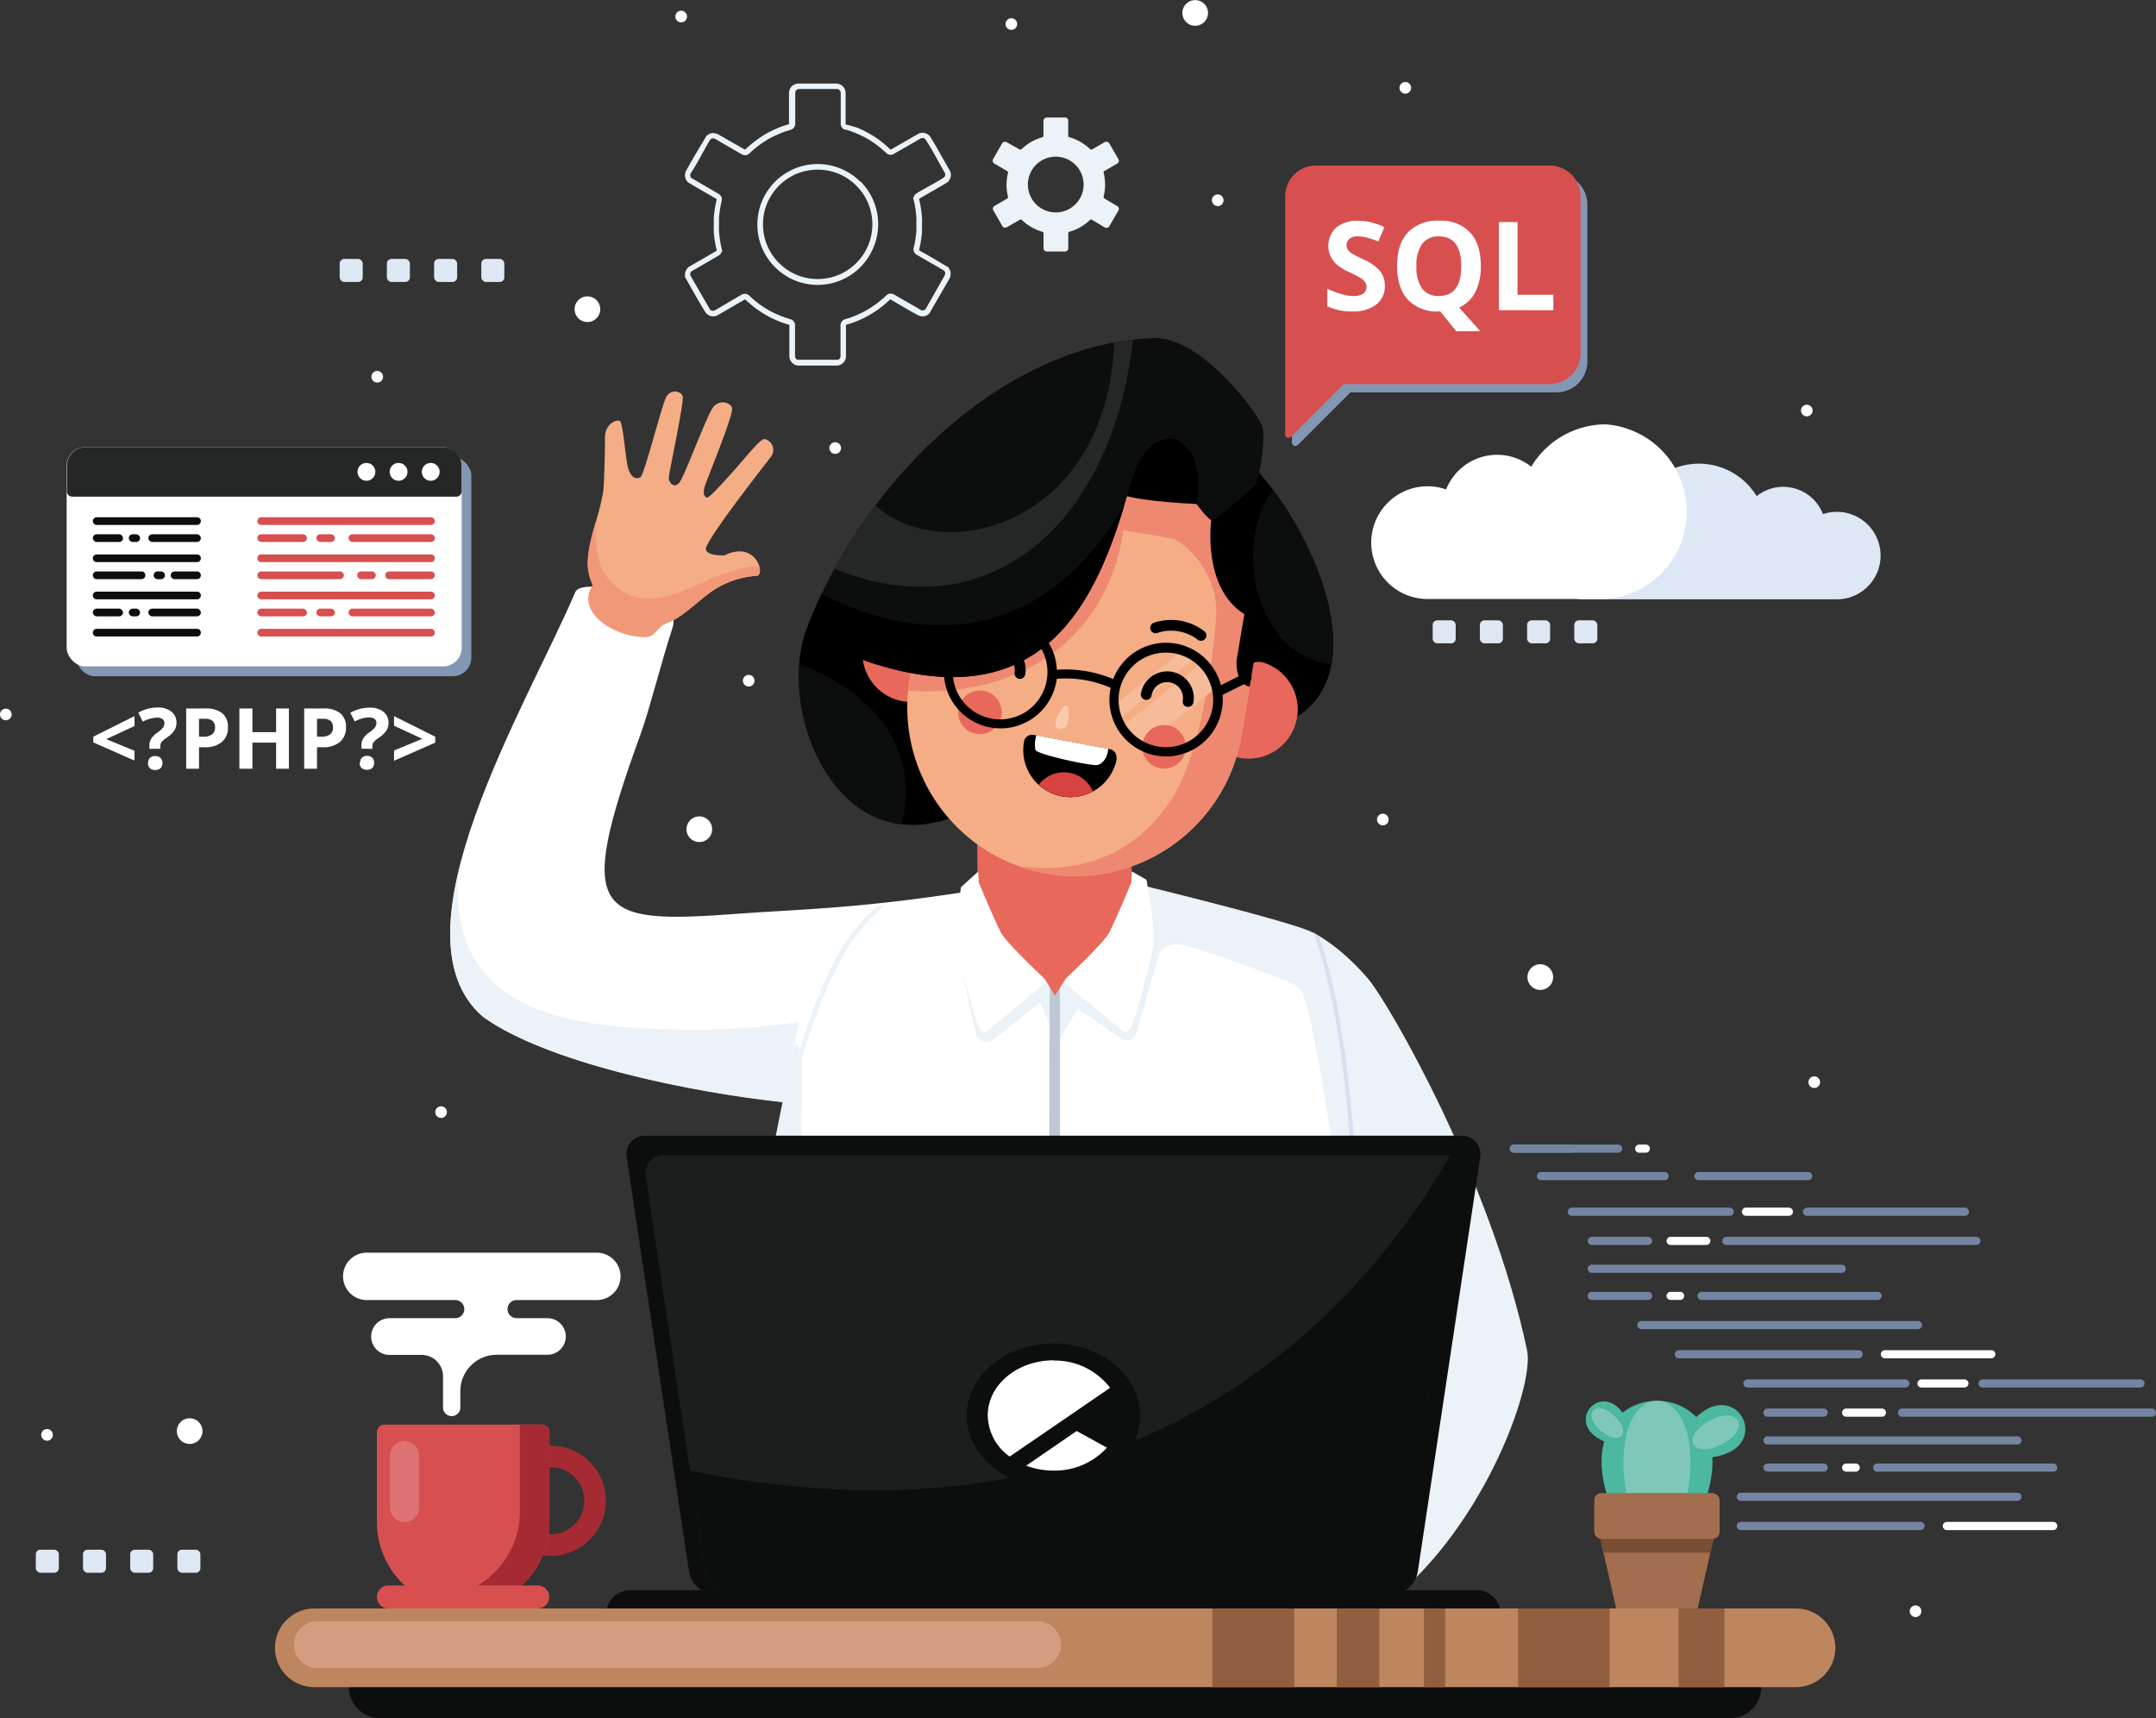 <svg xmlns="http://www.w3.org/2000/svg" viewBox="0 0 418.52 333.48"><rect x="0" y="0" width="418.52" height="333.48" fill="#333333" stroke="none"/><defs><style>.cls-1{fill:#ebf2f8;}.cls-1,.cls-10,.cls-13,.cls-14,.cls-16,.cls-18,.cls-19,.cls-2,.cls-20,.cls-21,.cls-22,.cls-23,.cls-24,.cls-25,.cls-26,.cls-27,.cls-28,.cls-29,.cls-3,.cls-30,.cls-31,.cls-32,.cls-34,.cls-5,.cls-6,.cls-7,.cls-8{fill-rule:evenodd;}.cls-2{fill:#4bb89f;}.cls-3{fill:#7fc8b8;}.cls-4,.cls-5{fill:#a36e4e;}.cls-6{fill:#794c34;}.cls-7,.cls-9{fill:#dee7f4;}.cls-12,.cls-8{fill:#fff;}.cls-10{fill:#7385a1;}.cls-11,.cls-20{fill:#8397b5;}.cls-13{fill:#252626;}.cls-14,.cls-15{fill:#0c0e0e;}.cls-16,.cls-17{fill:#d84f50;}.cls-18{fill:#a62a34;}.cls-19{fill:#de7272;}.cls-21{fill:#f4ad85;}.cls-22{fill:#f19879;}.cls-23{fill:#bec7d4;}.cls-24{fill:#e8685b;}.cls-25{fill:#f6bb98;}.cls-27{fill:#d7e0ec;}.cls-28{fill:#ef8871;}.cls-29{fill:#d64341;}.cls-30{fill:#f8caae;}.cls-31{fill:#1c1d1d;}.cls-32{fill:#be865e;}.cls-33{fill:#915e40;}.cls-34{fill:#d49d80;}</style></defs><g id="Layer_2" data-name="Layer 2"><g id="OBJECTS"><path class="cls-1" d="M208.77,32a5.41,5.41,0,1,0,1.58,3.82A5.4,5.4,0,0,0,208.77,32Zm-1.17-5.36a9.52,9.52,0,0,1,4,2.3A.32.32,0,0,0,212,29l2.51-1.45h0a.61.61,0,0,1,.46,0,.59.59,0,0,1,.37.29v0l1.77,3.06a.59.59,0,0,1,.06.47.64.64,0,0,1-.29.38h0l-2.49,1.44a.31.31,0,0,0-.15.36h0a10.19,10.19,0,0,1,.21,1.15,10.79,10.79,0,0,1,.07,1.16,11,11,0,0,1-.07,1.16,11.08,11.08,0,0,1-.21,1.15.33.33,0,0,0,.17.37L216.88,40h0a.61.61,0,0,1,.29.38.6.6,0,0,1-.06.47l-1.78,3.08h0a.59.59,0,0,1-.37.29.67.67,0,0,1-.48-.06h0L212,42.68a.32.32,0,0,0-.39,0,10.18,10.18,0,0,1-1.86,1.4,9.41,9.41,0,0,1-2.14.9.35.35,0,0,0-.24.32v2.9a.61.61,0,0,1-.62.62h-3.55a.63.63,0,0,1-.44-.18.6.6,0,0,1-.19-.44v-2.9a.33.33,0,0,0-.25-.32,9.72,9.72,0,0,1-2.12-.9,9.85,9.85,0,0,1-1.86-1.4.32.32,0,0,0-.41,0l-2.5,1.44a.63.63,0,0,1-.85-.23v0l-1.76-3.06h0a.56.56,0,0,1-.06-.47A.6.6,0,0,1,193,40l2.51-1.45a.33.33,0,0,0,.16-.36h0a11.08,11.08,0,0,1-.21-1.15,8.82,8.82,0,0,1-.07-1.16,8.71,8.71,0,0,1,.07-1.16,10.19,10.19,0,0,1,.21-1.15.32.32,0,0,0-.18-.37L193,31.73a.62.62,0,0,1-.28-.38.56.56,0,0,1,.06-.47v0l1.76-3.06h0a.63.63,0,0,1,.85-.23h0L197.92,29a.33.33,0,0,0,.4-.05,9.36,9.36,0,0,1,4-2.3.34.34,0,0,0,.24-.32v-2.9a.6.6,0,0,1,.19-.44.63.63,0,0,1,.44-.18h3.55a.61.61,0,0,1,.62.62v2.9A.33.33,0,0,0,207.6,26.67Z"/><path class="cls-1" d="M167,35.27a11.84,11.84,0,0,0-3.8-2.54,11.7,11.7,0,0,0-8.95,0,11.84,11.84,0,0,0-3.8,2.54,12,12,0,0,0-2.54,3.8,11.82,11.82,0,0,0,0,9,11.72,11.72,0,0,0,6.34,6.34,11.7,11.7,0,0,0,8.95,0A11.72,11.72,0,0,0,169.57,48a11.7,11.7,0,0,0,0-9,12,12,0,0,0-2.54-3.8Zm-4.21-1.54a10.74,10.74,0,0,1,5.75,5.75,10.73,10.73,0,0,1,0,8.13,10.74,10.74,0,0,1-5.75,5.75,10.7,10.7,0,0,1-8.12,0,10.72,10.72,0,0,1-5.76-5.75,10.73,10.73,0,0,1,0-8.13,10.74,10.74,0,0,1,5.75-5.75,10.73,10.73,0,0,1,8.13,0Zm1.29-8.61a19.18,19.18,0,0,1,2.16.77,19.94,19.94,0,0,1,2.07,1,20.65,20.65,0,0,1,1.95,1.3,18.52,18.52,0,0,1,1.78,1.52,1.23,1.23,0,0,0,.7.33,1.2,1.2,0,0,0,.76-.16c1.72-1,3.53-2,5.21-3a.79.79,0,0,1,.26-.08.88.88,0,0,1,.28,0,.84.84,0,0,1,.27.13.82.82,0,0,1,.19.22c1.25,1.89,2.5,4.34,3.67,6.35a1,1,0,0,1,.09.27.93.93,0,0,1,0,.29.84.84,0,0,1-.13.27.82.82,0,0,1-.22.19c-1.55,1-3.54,2-5.18,3a1.19,1.19,0,0,0-.51.58,1.21,1.21,0,0,0-.08.25l-.11,0,.12.48c.1.38.18.76.25,1.14s.13.75.17,1.15.09.78.11,1.17,0,.77,0,1.17,0,.81,0,1.18-.06.77-.11,1.16-.1.79-.17,1.16-.15.76-.25,1.14a1.23,1.23,0,0,0,.64,1.38l4.58,2.65h0l.54.31a.82.82,0,0,1,.22.19.91.91,0,0,1,.13.26,1,1,0,0,1,0,.3,1,1,0,0,1-.09.27L180,59.42h0l-.27.47a.82.82,0,0,1-.19.22.84.84,0,0,1-.27.13,1,1,0,0,1-.29,0,.72.72,0,0,1-.27-.09c-1.64-1-3.5-2-5.19-3a1.27,1.27,0,0,0-.76-.15,1.2,1.2,0,0,0-.7.33h0a19.83,19.83,0,0,1-1.78,1.52,20.54,20.54,0,0,1-1.95,1.29,19.43,19.43,0,0,1-2.09,1.05,17.72,17.72,0,0,1-2.19.77,1.24,1.24,0,0,0-.64.44,1.22,1.22,0,0,0-.25.74v6a.64.64,0,0,1-.06.28.82.82,0,0,1-.16.25,1,1,0,0,1-.24.16.88.88,0,0,1-.29,0h-7.33a.88.88,0,0,1-.29,0,1,1,0,0,1-.24-.16.82.82,0,0,1-.16-.25.64.64,0,0,1-.06-.28v-6a1.21,1.21,0,0,0-.26-.76,1.23,1.23,0,0,0-.68-.43,19.18,19.18,0,0,1-2.16-.77,18.2,18.2,0,0,1-2.07-1,20.54,20.54,0,0,1-1.95-1.29,19.83,19.83,0,0,1-1.78-1.52,1.26,1.26,0,0,0-.74-.34,1.32,1.32,0,0,0-.79.2l-5.11,3a.71.71,0,0,1-.28.09,1,1,0,0,1-.29,0,.71.71,0,0,1-.26-.13.85.85,0,0,1-.2-.22c-1.21-2.12-2.45-4.23-3.66-6.35a1,1,0,0,1-.1-.27.77.77,0,0,1,0-.3.88.88,0,0,1,.12-.26.67.67,0,0,1,.22-.19l5.18-3a1.19,1.19,0,0,0,.51-.58,1.18,1.18,0,0,0,.07-.2l.13,0-.13-.55c-.1-.38-.18-.76-.25-1.14s-.12-.75-.17-1.16-.09-.78-.11-1.16,0-.77,0-1.18,0-.8,0-1.17.06-.77.11-1.17.1-.79.17-1.15.15-.76.25-1.14a1.25,1.25,0,0,0-.08-.81,1.26,1.26,0,0,0-.55-.57l-5.13-3a.67.67,0,0,1-.22-.19.83.83,0,0,1-.12-.27.7.7,0,0,1,0-.29,1,1,0,0,1,.1-.27c1.25-1.86,2.5-4.35,3.66-6.35A.85.85,0,0,1,138,27a.71.71,0,0,1,.26-.13,1,1,0,0,1,.29,0,.66.66,0,0,1,.27.09l5.19,3a1.19,1.19,0,0,0,.77.16,1.33,1.33,0,0,0,.71-.35,19.59,19.59,0,0,1,1.77-1.51c.62-.46,1.27-.89,1.94-1.29a21.4,21.4,0,0,1,2.09-1,17.72,17.72,0,0,1,2.19-.77,1.24,1.24,0,0,0,.64-.44,1.22,1.22,0,0,0,.25-.74v-6a.67.67,0,0,1,.06-.28.91.91,0,0,1,.16-.24.78.78,0,0,1,.24-.16.68.68,0,0,1,.29-.06h7.33a.68.68,0,0,1,.29.06.75.75,0,0,1,.46.68v6a1.27,1.27,0,0,0,.26.76,1.23,1.23,0,0,0,.68.43Zm2.58-.23a21.33,21.33,0,0,1,2.19,1.1,19.3,19.3,0,0,1,2.06,1.36A20.71,20.71,0,0,1,172.82,29l.08,0,.09,0,5.23-3a1.73,1.73,0,0,1,1.34-.15,1.73,1.73,0,0,1,.64.31,1.71,1.71,0,0,1,.47.53c1.26,2.05,2.46,4.27,3.67,6.36a1.84,1.84,0,0,1,.23.67,1.85,1.85,0,0,1-.36,1.35,1.75,1.75,0,0,1-.54.47c-1.66,1-3.47,2-5.18,3a.2.2,0,0,0-.06.07.14.14,0,0,0,0,.09l.11.49h0c.05.23.1.47.14.71.08.42.14.83.19,1.23s.08.8.11,1.22,0,.84,0,1.24,0,.82,0,1.24-.06.83-.11,1.23-.11.81-.19,1.22-.16.82-.26,1.2a.31.31,0,0,0,0,.1.23.23,0,0,0,.07.07c1.9,1,3.83,2.21,5.71,3.3l-.06.08.06.07a2.1,2.1,0,0,1,.31.64,1.88,1.88,0,0,1,0,.71,1.83,1.83,0,0,1-.23.68l-3.94,6.83-.08,0-.12.1a1.9,1.9,0,0,1-.64.31,1.87,1.87,0,0,1-.71,0,1.84,1.84,0,0,1-.66-.22c-1.72-.91-3.5-2-5.2-3a.13.13,0,0,0-.09,0l-.08,0a22.17,22.17,0,0,1-1.88,1.61,19.3,19.3,0,0,1-2.06,1.36,20.52,20.52,0,0,1-2.2,1.1,18.92,18.92,0,0,1-2.33.82.18.18,0,0,0-.07,0,.16.16,0,0,0,0,.09v6a1.82,1.82,0,0,1-.14.7,1.71,1.71,0,0,1-.4.59,1.81,1.81,0,0,1-.59.4,1.78,1.78,0,0,1-.7.14h-7.33a1.8,1.8,0,0,1-1.29-.54,1.71,1.71,0,0,1-.4-.59,1.82,1.82,0,0,1-.14-.7v-6a.14.14,0,0,0,0-.09l-.08,0h0a19.11,19.11,0,0,1-2.31-.82,19.41,19.41,0,0,1-2.19-1.09,20.37,20.37,0,0,1-2.06-1.36,20.71,20.71,0,0,1-1.88-1.61.15.15,0,0,0-.09,0l-.09,0-5.18,3a1.67,1.67,0,0,1-.67.23,1.88,1.88,0,0,1-1.35-.36,1.78,1.78,0,0,1-.46-.52c-1.36-2.19-2.65-4.58-3.95-6.83l.07,0,0-.17a1.88,1.88,0,0,1,.05-.71,1.92,1.92,0,0,1,.32-.64,1.82,1.82,0,0,1,.53-.46l5.18-3a.12.12,0,0,0,.06-.06.34.34,0,0,0,0-.1l-.14-.55h0c-.05-.21-.09-.43-.13-.65-.08-.41-.14-.82-.19-1.22s-.09-.8-.11-1.23,0-.83,0-1.24,0-.81,0-1.23.06-.84.11-1.24.11-.8.19-1.22.16-.81.26-1.2a.28.28,0,0,0,0-.09.16.16,0,0,0-.07-.07l-5.17-3a1.64,1.64,0,0,1-.54-.47,2,2,0,0,1-.31-.63,1.88,1.88,0,0,1-.05-.71,1.82,1.82,0,0,1,.22-.67c1.24-2.28,2.65-4.58,4-6.84l.08,0,.12-.1a1.73,1.73,0,0,1,.64-.31,1.7,1.7,0,0,1,.71,0,1.82,1.82,0,0,1,.67.22l.39.22h0L144.52,29a.15.15,0,0,0,.09,0l.08,0,0,0a19.12,19.12,0,0,1,1.87-1.59,19.67,19.67,0,0,1,2-1.36,20.52,20.52,0,0,1,2.2-1.1,20.78,20.78,0,0,1,2.33-.83s.05,0,.07,0a.11.11,0,0,0,0-.08v-6a1.77,1.77,0,0,1,.14-.69,1.62,1.62,0,0,1,.4-.59,1.8,1.8,0,0,1,1.29-.54h7.33a1.78,1.78,0,0,1,.7.14,1.86,1.86,0,0,1,1.13,1.68v6a.16.16,0,0,0,0,.09l.08.05h0A23.29,23.29,0,0,1,166.69,24.89Z"/><path class="cls-2" d="M312.57,292.05l2.77,3.47H328l2.77-3.47C340.68,265.18,302.61,265.18,312.57,292.05Z"/><path class="cls-3" d="M316.16,292.05l1.67,3.47h7.62l1.68-3.47C333.15,265.18,310.14,265.18,316.16,292.05Z"/><rect class="cls-4" x="309.47" y="289.82" width="24.34" height="8.9" rx="1.36"/><polygon class="cls-5" points="328.86 294.85 314.43 294.85 310.67 298.72 313.74 312.22 321.64 312.22 329.55 312.22 332.62 298.72 328.86 294.85"/><polygon class="cls-6" points="310.67 298.72 311.3 301.38 331.99 301.38 332.62 298.72 310.67 298.72"/><path class="cls-2" d="M328.56,275.81l-.78,1.79,2.57,4.9,1.92.37C344.76,281.26,337,266.45,328.56,275.81Z"/><path class="cls-3" d="M333.83,280.55c6.44-3,3.75-8.15-2.32-4.6C326.38,279,328.48,283,333.83,280.55Z"/><path class="cls-2" d="M315.72,275.41l.25,1.45L313.19,280l-1.47-.08C302.87,276.47,311.25,267,315.72,275.41Z"/><path class="cls-3" d="M311,277.93c-4.17-3.34-1.26-6.65,2.54-2.95C316.75,278.11,314.47,280.7,311,277.93Z"/><path class="cls-7" d="M329.78,90a13.17,13.17,0,0,0-12.32,8.55,6.52,6.52,0,0,0-1.48-.16,6.79,6.79,0,0,0-6.32,4.3,6.8,6.8,0,0,0-2.22-.36,7,7,0,0,0,0,14h49.11a8.49,8.49,0,1,0-2.68-16.54A8.26,8.26,0,0,0,341,96.31,13.13,13.13,0,0,0,329.78,90Z"/><path class="cls-8" d="M311.74,82.37a17,17,0,0,1,0,33.9H277.26A10.94,10.94,0,1,1,280.72,95a10.65,10.65,0,0,1,16.52-4.41A16.92,16.92,0,0,1,311.74,82.37Z"/><rect class="cls-9" x="278.11" y="120.41" width="4.47" height="4.47" rx="0.89"/><rect class="cls-9" x="287.27" y="120.41" width="4.47" height="4.47" rx="0.89"/><rect class="cls-9" x="296.44" y="120.41" width="4.47" height="4.47" rx="0.89"/><rect class="cls-9" x="305.6" y="120.41" width="4.47" height="4.47" rx="0.89"/><path class="cls-8" d="M319.49,222.17H318.2a.79.79,0,0,0-.79.79h0a.8.8,0,0,0,.79.79h1.29a.79.79,0,0,0,.79-.79h0A.79.79,0,0,0,319.49,222.17Z"/><path class="cls-8" d="M338.93,234.41h8.32a.79.79,0,0,1,.79.79h0a.79.79,0,0,1-.79.8h-8.32a.79.79,0,0,1-.79-.8h0A.79.79,0,0,1,338.93,234.41Z"/><path class="cls-8" d="M331.23,240.08H324.3a.79.79,0,0,0-.79.79h0a.79.79,0,0,0,.79.79h6.93a.79.79,0,0,0,.79-.79h0A.79.79,0,0,0,331.23,240.08Z"/><path class="cls-8" d="M326.14,250.75H324.3a.79.79,0,0,0-.79.79h0a.79.79,0,0,0,.79.79h1.84a.79.79,0,0,0,.79-.79h0A.79.79,0,0,0,326.14,250.75Z"/><path class="cls-8" d="M386.54,262.08H365.9a.79.79,0,0,0-.79.79h0a.8.8,0,0,0,.79.79h20.64a.8.8,0,0,0,.8-.79h0A.79.79,0,0,0,386.54,262.08Z"/><path class="cls-8" d="M373,267.75h8.33a.79.79,0,0,1,.79.79h0a.8.8,0,0,1-.79.79H373a.8.8,0,0,1-.79-.79h0A.79.79,0,0,1,373,267.75Z"/><path class="cls-8" d="M365.32,273.41h-6.94a.8.8,0,0,0-.79.79h0a.8.8,0,0,0,.79.8h6.94a.8.8,0,0,0,.79-.8h0A.8.8,0,0,0,365.32,273.41Z"/><path class="cls-8" d="M360.23,284.08h-1.85a.8.8,0,0,0-.79.79h0a.79.79,0,0,0,.79.79h1.85a.79.79,0,0,0,.79-.79h0A.8.8,0,0,0,360.23,284.08Z"/><path class="cls-8" d="M398.56,295.41H377.92a.8.8,0,0,0-.79.8h0a.8.8,0,0,0,.79.79h20.64a.8.8,0,0,0,.8-.79h0A.8.8,0,0,0,398.56,295.41Z"/><path class="cls-10" d="M304.92,222.17H294.17a.79.79,0,0,0-.79.79h0a.79.79,0,0,0,.79.79h10.75a.79.79,0,0,0,.79-.79h0A.79.79,0,0,0,304.92,222.17Z"/><path class="cls-10" d="M351,227.5h-21.3a.8.8,0,0,0-.79.79h0a.79.79,0,0,0,.79.79H351a.79.79,0,0,0,.79-.79h0A.8.8,0,0,0,351,227.5Z"/><path class="cls-10" d="M299.14,227.5h24a.8.8,0,0,1,.79.79h0a.79.79,0,0,1-.79.79h-24a.79.79,0,0,1-.79-.79h0A.8.8,0,0,1,299.14,227.5Z"/><path class="cls-10" d="M314.12,222.17H293.83a.79.79,0,0,0-.79.79h0a.8.8,0,0,0,.79.79h20.29a.8.8,0,0,0,.79-.79h0A.79.79,0,0,0,314.12,222.17Z"/><path class="cls-10" d="M381.42,234.41H350.78a.8.8,0,0,0-.79.79h0a.8.8,0,0,0,.79.8h30.64a.79.79,0,0,0,.79-.8h0A.79.79,0,0,0,381.42,234.41Z"/><path class="cls-10" d="M335.77,234.41H305.13a.8.8,0,0,0-.8.79h0a.8.8,0,0,0,.8.8h30.64a.8.8,0,0,0,.79-.8h0A.8.8,0,0,0,335.77,234.41Z"/><path class="cls-10" d="M319.93,240.08H309a.8.8,0,0,0-.8.79h0a.79.79,0,0,0,.8.79h10.91a.79.79,0,0,0,.8-.79h0A.8.8,0,0,0,319.93,240.08Z"/><path class="cls-10" d="M383.65,240.08H335.13a.8.8,0,0,0-.79.79h0a.79.79,0,0,0,.79.79h48.52a.79.79,0,0,0,.79-.79h0A.8.8,0,0,0,383.65,240.08Z"/><path class="cls-10" d="M357.53,245.48H309a.8.8,0,0,0-.8.79h0a.79.79,0,0,0,.8.79h48.51a.79.79,0,0,0,.79-.79h0A.79.79,0,0,0,357.53,245.48Z"/><path class="cls-10" d="M319.93,250.75H309a.8.8,0,0,0-.8.79h0a.8.8,0,0,0,.8.79h10.91a.8.8,0,0,0,.8-.79h0A.8.8,0,0,0,319.93,250.75Z"/><path class="cls-10" d="M364.48,250.75H330.31a.8.8,0,0,0-.79.79h0a.8.8,0,0,0,.79.79h34.17a.8.8,0,0,0,.79-.79h0A.8.8,0,0,0,364.48,250.75Z"/><path class="cls-10" d="M372.32,256.41h-53.7a.79.79,0,0,0-.79.8h0a.79.79,0,0,0,.79.79h53.7a.8.8,0,0,0,.79-.79h0A.8.8,0,0,0,372.32,256.41Z"/><path class="cls-10" d="M360.8,262.08H325.9a.79.79,0,0,0-.79.79h0a.79.79,0,0,0,.79.79h34.9a.79.79,0,0,0,.79-.79h0A.79.79,0,0,0,360.8,262.08Z"/><path class="cls-10" d="M415.51,267.75H384.87a.79.79,0,0,0-.8.79h0a.8.8,0,0,0,.8.79h30.64a.79.79,0,0,0,.79-.79h0A.79.79,0,0,0,415.51,267.75Z"/><path class="cls-10" d="M369.86,267.75H339.21a.79.79,0,0,0-.79.79h0a.8.8,0,0,0,.79.79h30.65a.8.8,0,0,0,.79-.79h0A.79.79,0,0,0,369.86,267.75Z"/><path class="cls-10" d="M354,273.41H343.1a.8.8,0,0,0-.79.79h0a.8.8,0,0,0,.79.8H354a.79.79,0,0,0,.79-.8h0A.79.79,0,0,0,354,273.41Z"/><path class="cls-10" d="M417.73,273.41H369.22a.79.79,0,0,0-.79.79h0a.79.79,0,0,0,.79.8h48.51a.79.79,0,0,0,.79-.8h0A.79.79,0,0,0,417.73,273.41Z"/><path class="cls-10" d="M391.62,278.81H343.1a.8.8,0,0,0-.79.79h0a.79.79,0,0,0,.79.79h48.52a.79.79,0,0,0,.79-.79h0A.8.8,0,0,0,391.62,278.81Z"/><path class="cls-10" d="M354,284.08H343.1a.8.8,0,0,0-.79.79h0a.79.79,0,0,0,.79.79H354a.79.79,0,0,0,.79-.79h0A.79.79,0,0,0,354,284.08Z"/><path class="cls-10" d="M398.56,284.08H364.4a.8.8,0,0,0-.79.79h0a.79.79,0,0,0,.79.79h34.16a.79.79,0,0,0,.8-.79h0A.8.8,0,0,0,398.56,284.08Z"/><path class="cls-10" d="M391.62,289.75h-53.7a.79.79,0,0,0-.79.79h0a.79.79,0,0,0,.79.79h53.7a.8.8,0,0,0,.79-.79h0A.79.79,0,0,0,391.62,289.75Z"/><path class="cls-10" d="M372.82,295.41h-34.9a.79.79,0,0,0-.79.8h0a.79.79,0,0,0,.79.79h34.9a.79.79,0,0,0,.79-.79h0A.79.79,0,0,0,372.82,295.41Z"/><path class="cls-8" d="M26.11,147.63l-8-3.52V143l8-4v1.93l-5.49,2.54,5.49,2.26v1.92ZM29,145.36v-.59a2.61,2.61,0,0,1,.33-1.34,4.3,4.3,0,0,1,1.21-1.22,4.85,4.85,0,0,0,1.11-1,1.43,1.43,0,0,0,.27-.85.91.91,0,0,0-.39-.79,1.84,1.84,0,0,0-1.07-.27,6.22,6.22,0,0,0-2.75.78l-.87-1.75a7.63,7.63,0,0,1,3.79-1,4,4,0,0,1,2.63.8,2.59,2.59,0,0,1,1,2.12,2.87,2.87,0,0,1-.4,1.52,5.67,5.67,0,0,1-1.53,1.44,4.78,4.78,0,0,0-1,.87,1.33,1.33,0,0,0-.21.78v.48Zm-.25,2.75a1.35,1.35,0,0,1,.36-1,1.46,1.46,0,0,1,1.05-.35,1.39,1.39,0,0,1,1,.36,1.31,1.31,0,0,1,.37,1,1.38,1.38,0,0,1-.37,1,1.69,1.69,0,0,1-2.07,0,1.34,1.34,0,0,1-.37-1ZM38.63,143h.82a2.71,2.71,0,0,0,1.71-.45,1.56,1.56,0,0,0,.58-1.32,1.63,1.63,0,0,0-.48-1.3,2.3,2.3,0,0,0-1.5-.41H38.63V143Zm5.62-1.86a3.6,3.6,0,0,1-1.19,2.9,5,5,0,0,1-3.36,1H38.63v4.18H36.14V137.52h3.75a5,5,0,0,1,3.25.92,3.34,3.34,0,0,1,1.11,2.74Zm11.83,8.08H53.6v-5.07H49v5.07H46.47V137.52H49v4.6H53.6v-4.6h2.48v11.74ZM61.54,143h.82a2.71,2.71,0,0,0,1.71-.45,1.55,1.55,0,0,0,.57-1.32,1.63,1.63,0,0,0-.47-1.3,2.3,2.3,0,0,0-1.5-.41H61.54V143Zm5.62-1.86a3.6,3.6,0,0,1-1.19,2.9,5,5,0,0,1-3.36,1H61.54v4.18H59.05V137.52H62.8a5,5,0,0,1,3.25.92,3.34,3.34,0,0,1,1.11,2.74Zm3,4.18v-.59a2.71,2.71,0,0,1,.32-1.34,4.3,4.3,0,0,1,1.21-1.22,4.85,4.85,0,0,0,1.11-1,1.43,1.43,0,0,0,.27-.85.91.91,0,0,0-.39-.79,1.82,1.82,0,0,0-1.07-.27,6.25,6.25,0,0,0-2.75.78L68,138.36a7.64,7.64,0,0,1,3.8-1,4,4,0,0,1,2.62.8,2.59,2.59,0,0,1,1,2.12,2.78,2.78,0,0,1-.4,1.52,5.67,5.67,0,0,1-1.53,1.44,4.78,4.78,0,0,0-1,.87,1.33,1.33,0,0,0-.21.78v.48Zm-.26,2.75a1.35,1.35,0,0,1,.36-1,1.46,1.46,0,0,1,1-.35,1.39,1.39,0,0,1,1,.36,1.31,1.31,0,0,1,.37,1,1.38,1.38,0,0,1-.37,1,1.69,1.69,0,0,1-2.07,0,1.34,1.34,0,0,1-.37-1Zm6.59-2.4,5.49-2.26-5.49-2.54V139l8,4v1.15l-8,3.52Z"/><rect class="cls-11" x="14.81" y="88.71" width="76.68" height="42.55" rx="3.6"/><rect class="cls-12" x="12.94" y="86.8" width="76.68" height="42.55" rx="3.6"/><path class="cls-13" d="M16.54,86.8H86a3.61,3.61,0,0,1,3.6,3.6v5a1,1,0,0,1-1,1H14a1,1,0,0,1-1-1v-5A3.61,3.61,0,0,1,16.54,86.8Z"/><path class="cls-14" d="M18.77,100.4H38.25a.75.75,0,0,1,.74.75h0a.75.75,0,0,1-.74.75H18.77a.76.76,0,0,1-.75-.75h0A.76.76,0,0,1,18.77,100.4Z"/><rect class="cls-15" x="28.8" y="103.7" width="10.19" height="1.5" rx="0.75"/><rect class="cls-15" x="25" y="103.7" width="2.19" height="1.5" rx="0.75"/><rect class="cls-15" x="18.02" y="103.7" width="5.86" height="1.5" rx="0.75"/><path class="cls-14" d="M18.77,107.62H38.25a.74.74,0,0,1,.74.75h0a.74.74,0,0,1-.74.74H18.77a.75.75,0,0,1-.75-.74h0A.75.75,0,0,1,18.77,107.62Z"/><path class="cls-14" d="M18.77,110.92h8.7a.76.76,0,0,1,.75.75h0a.76.76,0,0,1-.75.75h-8.7a.76.76,0,0,1-.75-.75h0A.76.76,0,0,1,18.77,110.92Z"/><path class="cls-14" d="M31.27,110.92h-.69a.75.75,0,0,0-.75.75h0a.75.75,0,0,0,.75.75h.69a.75.75,0,0,0,.74-.75h0A.75.75,0,0,0,31.27,110.92Z"/><path class="cls-14" d="M38.25,110.92H33.89a.76.76,0,0,0-.75.75h0a.76.76,0,0,0,.75.75h4.36a.75.75,0,0,0,.74-.75h0A.75.75,0,0,0,38.25,110.92Z"/><path class="cls-14" d="M18.77,114.84H38.25a.74.74,0,0,1,.74.75h0a.74.74,0,0,1-.74.74H18.77a.75.75,0,0,1-.75-.74h0A.75.75,0,0,1,18.77,114.84Z"/><rect class="cls-15" x="28.8" y="118.14" width="10.19" height="1.5" rx="0.75"/><rect class="cls-15" x="25" y="118.14" width="2.19" height="1.5" rx="0.75"/><rect class="cls-15" x="18.02" y="118.14" width="5.86" height="1.5" rx="0.75"/><path class="cls-14" d="M18.77,122.06H38.25a.74.74,0,0,1,.74.74h0a.74.74,0,0,1-.74.75H18.77a.75.75,0,0,1-.75-.75h0A.75.75,0,0,1,18.77,122.06Z"/><path class="cls-16" d="M50.71,100.4H83.66a.75.75,0,0,1,.74.75h0a.75.75,0,0,1-.74.75H50.71a.76.76,0,0,1-.75-.75h0A.76.76,0,0,1,50.71,100.4Z"/><rect class="cls-17" x="67.66" y="103.7" width="16.75" height="1.5" rx="0.75"/><rect class="cls-17" x="61.42" y="103.7" width="3.59" height="1.5" rx="0.75"/><rect class="cls-17" x="49.96" y="103.7" width="9.62" height="1.5" rx="0.75"/><path class="cls-16" d="M50.71,107.62H83.66a.74.74,0,0,1,.74.75h0a.74.74,0,0,1-.74.74H50.71a.75.75,0,0,1-.75-.74h0A.75.75,0,0,1,50.71,107.62Z"/><path class="cls-16" d="M50.71,110.92H66a.76.76,0,0,1,.75.75h0a.76.76,0,0,1-.75.75H50.71a.76.76,0,0,1-.75-.75h0A.76.76,0,0,1,50.71,110.92Z"/><path class="cls-16" d="M72.19,110.92H70.1a.75.75,0,0,0-.75.75h0a.75.75,0,0,0,.75.75h2.09a.76.76,0,0,0,.75-.75h0A.76.76,0,0,0,72.19,110.92Z"/><path class="cls-16" d="M83.66,110.92H75.54a.76.76,0,0,0-.75.75h0a.76.76,0,0,0,.75.75h8.12a.75.75,0,0,0,.74-.75h0A.75.75,0,0,0,83.66,110.92Z"/><path class="cls-16" d="M50.71,114.84H83.66a.74.74,0,0,1,.74.75h0a.74.74,0,0,1-.74.74H50.71a.75.75,0,0,1-.75-.74h0A.75.75,0,0,1,50.71,114.84Z"/><rect class="cls-17" x="67.66" y="118.14" width="16.75" height="1.5" rx="0.75"/><rect class="cls-17" x="61.42" y="118.14" width="3.59" height="1.5" rx="0.75"/><rect class="cls-17" x="49.96" y="118.14" width="9.62" height="1.5" rx="0.75"/><path class="cls-16" d="M50.71,122.06H83.66a.74.74,0,0,1,.74.74h0a.74.74,0,0,1-.74.75H50.71a.75.75,0,0,1-.75-.75h0A.75.75,0,0,1,50.71,122.06Z"/><path class="cls-8" d="M71.13,93.32a1.73,1.73,0,1,0-1.73-1.73A1.74,1.74,0,0,0,71.13,93.32Z"/><path class="cls-8" d="M77.37,93.32a1.73,1.73,0,1,0-1.73-1.73A1.74,1.74,0,0,0,77.37,93.32Z"/><path class="cls-8" d="M83.61,93.32a1.73,1.73,0,1,0-1.73-1.73A1.74,1.74,0,0,0,83.61,93.32Z"/><rect class="cls-9" x="65.94" y="50.26" width="4.47" height="4.47" rx="0.89"/><rect class="cls-9" x="75.1" y="50.26" width="4.47" height="4.47" rx="0.89"/><rect class="cls-9" x="84.27" y="50.26" width="4.47" height="4.47" rx="0.89"/><rect class="cls-9" x="93.43" y="50.26" width="4.47" height="4.47" rx="0.89"/><rect class="cls-9" x="6.95" y="300.81" width="4.47" height="4.47" rx="0.89"/><rect class="cls-9" x="16.11" y="300.81" width="4.47" height="4.47" rx="0.89"/><rect class="cls-9" x="25.27" y="300.81" width="4.47" height="4.47" rx="0.89"/><rect class="cls-9" x="34.43" y="300.81" width="4.47" height="4.47" rx="0.89"/><path class="cls-18" d="M106.91,280.62a10.69,10.69,0,1,1-7.55,3.13,10.65,10.65,0,0,1,7.55-3.13Zm4.61,6.08a6.51,6.51,0,1,0,1.91,4.6A6.48,6.48,0,0,0,111.52,286.7Z"/><path class="cls-16" d="M89.91,312.22h0a16.8,16.8,0,0,0,16.75-16.75V278a1.48,1.48,0,0,0-1.48-1.48H74.64A1.48,1.48,0,0,0,73.16,278v17.46A16.8,16.8,0,0,0,89.91,312.22Z"/><path class="cls-18" d="M100.92,293.37a16.8,16.8,0,0,1-.8,5.14A16.5,16.5,0,0,1,99,301.14a17,17,0,0,1-8.42,7.71,16.7,16.7,0,0,1-6.41,1.28,16.52,16.52,0,0,1-2.74-.23,16.66,16.66,0,0,0,18.53-1,16.9,16.9,0,0,0,4.51-5.12,17.77,17.77,0,0,0,1.18-2.54,16.75,16.75,0,0,0,1-5.72V278a1.48,1.48,0,0,0-1.48-1.48h-4.26v16.84Z"/><path class="cls-16" d="M75.39,312.22h29a2.24,2.24,0,0,0,2.23-2.23h0a2.25,2.25,0,0,0-2.23-2.24h-29A2.24,2.24,0,0,0,73.16,310h0A2.23,2.23,0,0,0,75.39,312.22Z"/><path class="cls-19" d="M78.52,279.71h0a2.84,2.84,0,0,1,2.83,2.82v10.11a2.84,2.84,0,0,1-2.83,2.82h0a2.83,2.83,0,0,1-2.82-2.82V282.53A2.83,2.83,0,0,1,78.52,279.71Z"/><path class="cls-8" d="M75.6,255.87H88.37a1.76,1.76,0,0,0,1.76-1.76h0a1.76,1.76,0,0,0-1.76-1.76H71.19a4.61,4.61,0,0,1-4.6-4.6h0a4.61,4.61,0,0,1,4.6-4.6h44.68a4.61,4.61,0,0,1,4.59,4.6h0a4.61,4.61,0,0,1-4.59,4.6H100.28a1.77,1.77,0,0,0-1.76,1.76h0a1.77,1.77,0,0,0,1.76,1.76h6a3.56,3.56,0,0,1,3.55,3.55h0a3.56,3.56,0,0,1-3.55,3.55H96.36a7.07,7.07,0,0,0-7,7v3.24a1.68,1.68,0,0,1-1.67,1.67h0A1.68,1.68,0,0,1,86,273.26v-6.15A4.15,4.15,0,0,0,81.84,263H75.6a3.56,3.56,0,0,1-3.55-3.55h0A3.56,3.56,0,0,1,75.6,255.87Z"/><path class="cls-20" d="M302.16,33.72H256.79a6,6,0,0,0-6,6V85.89a.67.67,0,0,0,1.14.48l10.21-10.21h40a6,6,0,0,0,6-6V39.72A6,6,0,0,0,302.16,33.72Z"/><path class="cls-16" d="M300.84,32.13H255.47a6,6,0,0,0-6,6V84.3a.67.67,0,0,0,.41.62.64.64,0,0,0,.73-.15l10.21-10.21h40a6,6,0,0,0,6-6V38.12A6,6,0,0,0,300.84,32.13Z"/><path class="cls-8" d="M268.82,55.47a4.43,4.43,0,0,1-1.67,3.65,7.24,7.24,0,0,1-4.64,1.33,10.85,10.85,0,0,1-4.85-1V56.05a20.28,20.28,0,0,0,2.93,1.09,8.72,8.72,0,0,0,2.2.32,3.07,3.07,0,0,0,1.83-.46,1.55,1.55,0,0,0,.64-1.36,1.47,1.47,0,0,0-.28-.89,3,3,0,0,0-.83-.76,20.76,20.76,0,0,0-2.22-1.16,10.6,10.6,0,0,1-2.35-1.41,5.18,5.18,0,0,1-1.25-1.59,4.88,4.88,0,0,1,1.07-5.68,6.4,6.4,0,0,1,4.25-1.29,10.12,10.12,0,0,1,2.55.31,18,18,0,0,1,2.54.89l-1.18,2.82a18.16,18.16,0,0,0-2.26-.78,7.25,7.25,0,0,0-1.76-.22,2.36,2.36,0,0,0-1.59.48,1.61,1.61,0,0,0-.55,1.25,1.55,1.55,0,0,0,.23.84,2.55,2.55,0,0,0,.7.69,23,23,0,0,0,2.31,1.2,9.14,9.14,0,0,1,3.29,2.3,4.51,4.51,0,0,1,.89,2.83Zm18.63-3.84a10.75,10.75,0,0,1-1.07,5.07,6.51,6.51,0,0,1-3.14,3l4.12,4.6h-4.65l-3.13-3.84h-.28a7.83,7.83,0,0,1-6-2.28q-2.1-2.28-2.1-6.56c0-2.84.7-5,2.11-6.52a7.88,7.88,0,0,1,6.06-2.26,7.79,7.79,0,0,1,6,2.27c1.4,1.52,2.09,3.69,2.09,6.53Zm-12.49,0A7.21,7.21,0,0,0,276.05,56a3.83,3.83,0,0,0,3.25,1.45q4.35,0,4.35-5.78t-4.32-5.78a3.85,3.85,0,0,0-3.27,1.46,7.13,7.13,0,0,0-1.1,4.32Zm16,8.58V43.1h3.62V57.22h6.95v3Z"/><path class="cls-8" d="M135.74,163.45a2.49,2.49,0,1,0-2.48-2.48A2.49,2.49,0,0,0,135.74,163.45Z"/><path class="cls-8" d="M299,192.15a2.49,2.49,0,1,0-2.49-2.48A2.49,2.49,0,0,0,299,192.15Z"/><path class="cls-8" d="M232,5a2.49,2.49,0,1,0-2.48-2.48A2.49,2.49,0,0,0,232,5Z"/><path class="cls-8" d="M36.82,280.28a2.49,2.49,0,1,0-2.49-2.49A2.49,2.49,0,0,0,36.82,280.28Z"/><path class="cls-8" d="M114,62.51A2.49,2.49,0,1,0,111.54,60,2.5,2.5,0,0,0,114,62.51Z"/><path class="cls-8" d="M132.23,4.34a1.13,1.13,0,1,0-1.13-1.13A1.13,1.13,0,0,0,132.23,4.34Z"/><path class="cls-8" d="M162.09,88.1A1.13,1.13,0,1,0,161,87,1.14,1.14,0,0,0,162.09,88.1Z"/><path class="cls-8" d="M236.38,40a1.13,1.13,0,1,0-1.13-1.13A1.14,1.14,0,0,0,236.38,40Z"/><path class="cls-8" d="M268.43,160.21a1.13,1.13,0,1,0-1.13-1.13A1.14,1.14,0,0,0,268.43,160.21Z"/><path class="cls-8" d="M350.73,80.82a1.13,1.13,0,1,0-1.13-1.13A1.14,1.14,0,0,0,350.73,80.82Z"/><path class="cls-8" d="M145.34,133.26a1.13,1.13,0,1,0-1.13-1.13A1.14,1.14,0,0,0,145.34,133.26Z"/><path class="cls-8" d="M85.62,217a1.13,1.13,0,1,0,0-2.26,1.13,1.13,0,0,0,0,2.26Z"/><path class="cls-8" d="M9.14,279.65A1.13,1.13,0,1,0,8,278.52,1.13,1.13,0,0,0,9.14,279.65Z"/><path class="cls-8" d="M352.18,211.19a1.13,1.13,0,1,0-1.13-1.13A1.13,1.13,0,0,0,352.18,211.19Z"/><path class="cls-8" d="M371.85,313.88a1.13,1.13,0,1,0-1.13-1.13A1.13,1.13,0,0,0,371.85,313.88Z"/><path class="cls-8" d="M1.13,139.81A1.13,1.13,0,1,0,0,138.68,1.13,1.13,0,0,0,1.13,139.81Z"/><path class="cls-8" d="M73.23,74.26a1.13,1.13,0,0,0,0-2.26,1.13,1.13,0,1,0,0,2.26Z"/><path class="cls-8" d="M196.32,5.8a1.13,1.13,0,1,0-1.13-1.13A1.14,1.14,0,0,0,196.32,5.8Z"/><path class="cls-8" d="M272.8,18.18a1.13,1.13,0,1,0-1.13-1.13A1.14,1.14,0,0,0,272.8,18.18Z"/><path class="cls-8" d="M130.62,121.61c-2.32,7.15-4.55,16.14-6.22,20.75-12.87,35.42-8.92,37.09,18.88,35,11.17-.84,22-.88,43.1-4.08,3.05-.44,1.58,1.08,3.13,2.57s-11.85,12-11.85,12L152.8,214c-19.06-2-46.78-7.83-59-16.61-18.7-15.93,8.5-60.51,17.88-82.46.76-1.78,5.89-.46,6.38-1.92C120.88,114.11,132.08,117.12,130.62,121.61Z"/><path class="cls-21" d="M138.06,114.87a17.17,17.17,0,0,1,8.77-3.09c1.86-.07,0-7-6.16-4,0,0-3.26.25-3.65-1.12s11.36-16.32,12.64-18a2.18,2.18,0,0,0-1.2-3.44c-.86,0-2.7,2.36-5.22,5.23s-5.41,6.06-5.9,6.11-1.13-.56-.36-2.67,5.47-13.58,5.13-14.7-2.43-1.68-3.65-.17-5.52,13.27-6.54,14.6-2.17.12-2.08-1.05,3-14.58,2.68-15.64-2.43-1.55-3.29.34-4.13,14.61-4.83,15.27-2.11.31-2.6-2.24-.88-8-1.42-8.52-2.95.44-2.94,3.13-.17,9.37-.33,10.35c-.8,5.21-3,9.69-3,13.84a10,10,0,0,0,1,4.47,14.42,14.42,0,0,0,8.72,7.4C130.32,122.8,133.14,118.36,138.06,114.87Z"/><path class="cls-22" d="M138.06,114.87a17.17,17.17,0,0,1,8.77-3.09c.63,0,.84-.86.59-1.82-1-.38-5.9.78-10.42,2.82-6.61,3-14,6.49-19.68-1.47-1.48-2.06-2-7.83-1.55-10.32a33.57,33.57,0,0,0-1.71,8.11,10.13,10.13,0,0,0,1,4.47c-3.39,5.18,3.92,10,10,10.11,2.37,0,2.23-1.91,4.68-2.88C132.68,119.66,135,117.07,138.06,114.87Z"/><path class="cls-1" d="M254.86,181s5.08,2.39,10.73,9c4,4.72,23.92,39.14,30.85,72.14,1.51,7.22-9.26,36.37-28.7,50.14L285.1,316c-1.65-3.43-39.34-2.2-41.83-7.58-7.21-15.57,19.28-41.33,19.28-41.33Z"/><path class="cls-8" d="M208.08,168.6c10.13,2.69,40.51,10.84,42.17,12.55,2,2.07,11.06,51.48,11.08,56.31,0,4.46-10.44,65.68-12.14,82.39H160.4c-1.71-16.71-12.16-77.93-12.14-82.39,0-4.83,9.24-54.42,11.07-56.31s18.87-5.25,29-7.94L201.11,190h1.81l1.87,3.27,1.88-3.27h1.81Z"/><path class="cls-1" d="M150.27,254.12c-1.5-8.85-2.54-15.32-2.53-16.66,0-2.76,3.34-20.14,6.57-34.89,2.37,1.28,1,8.15,1.31,19C155.79,227.79,153.11,241.53,150.27,254.12Z"/><path class="cls-1" d="M208.42,168.6c11.19,2.69,44.73,10.84,46.57,12.55,2.21,2.07,12.21,51.48,12.24,56.31,0,1.6-1.48,10.55-3.48,22.14C246.6,264,232.6,267,232.6,267s28.23-32.41,25.78-46.65-4.2-27.46-6.56-28.91-17.39-6.83-21.85-7.92-5.1,2.18-5.1,2.18S221.59,197,221,199.19s-1.68,3.23-3,2.6-8.33-6.06-8.78-5.78-3.38,5.46-3.38,5.46L203.76,199,202,194.5s-7.87,6.29-9.1,7.2a2.2,2.2,0,0,1-3.41-.82c-.37-1.28-3.84-17.83-3.84-17.83l2.48-11.28c5.27-1.3,10-2.44,13-3.17L200.72,190h2l2.06,3.27,2.07-3.27h2Z"/><path class="cls-23" d="M203.76,191.61l1,1.63,1-1.63v30.53a1,1,0,0,1-2.07,0Z"/><path class="cls-24" d="M204.25,133.45h.28c8.15-.12,14.89,8.46,15,19.07l.2,22.66c.06,6.84-2.65,12.91-6.77,16.4V190h-6.1l-2.06,3.26-2-3.26h-5v2.51c-4.67-3.2-7.89-9.55-8-16.86l-.2-22.67C189.52,142.35,196.1,133.57,204.25,133.45Z"/><path class="cls-25" d="M204.18,129.69a10.07,10.07,0,0,0-2.12-5.32L186.33,137a10,10,0,0,0,4.72,3.23l13.13-10.5ZM201,123.25,185.46,135.7a9.85,9.85,0,0,1-1.08-2.64l14.31-11.45A10.37,10.37,0,0,1,201,123.25Z"/><path class="cls-26" d="M161.92,120.36l-5.76,2.92c-5,16.33,7.16,44.92,30.4,34.7,9.22-4-7.95-38.24-7.95-38.24Z"/><path class="cls-14" d="M155.15,128.9c-1,13.07,6.38,29.57,19.9,31.12C179.65,140.37,162.5,131.67,155.15,128.9Z"/><path class="cls-26" d="M241.43,88.83c10.76,9.11,26.73,39.86,10.37,50.27-5.31,3.38-9.26,8.14-18.35,4.06s-8.3-52.44-8.3-52.44S236,86.08,241.43,88.83Z"/><path class="cls-27" d="M254.94,181c.16.11.57.41,1.18.92,2.7,7.81,5.39,20.42,6.81,40.72a.55.55,0,0,1-.38.62c-.22,0-.42-.21-.44-.52C260.61,201.18,257.71,188.47,254.94,181Z"/><path class="cls-1" d="M171.83,175.73c-9,7.14-13.22,19.71-19,38.3l-.83-.11c5.65-18.2,9.38-30.69,18.39-38.06Z"/><path class="cls-24" d="M177.25,117.2c-.24,0-.48,0-.71,0h0a9.54,9.54,0,1,0,7.54,3.21c-.23,2.82-1.25,6.18-4.85,5.93l1-5.41A3.27,3.27,0,0,0,177.25,117.2Z"/><path class="cls-24" d="M245.17,128.58l.67.23h0a9.55,9.55,0,1,1-8.17.58c-.7,2.74-.84,6.25,2.65,7.19l.81-5.44A3.27,3.27,0,0,1,245.17,128.58Z"/><path class="cls-21" d="M219.08,75.88h0a32.76,32.76,0,0,0-37.61,26.82L176.55,132a32.78,32.78,0,0,0,26.83,37.62h0A32.76,32.76,0,0,0,241,142.8l4.91-29.3A32.77,32.77,0,0,0,219.08,75.88Z"/><path class="cls-28" d="M219.08,75.88h0a32.76,32.76,0,0,0-37.61,26.82L176.55,132c-.11.69-.2,1.37-.27,2.06,19.24,1.39,38.24-8,41.82-31.11,0,0,7.69,1.17,9.61,1.67s9.14,6.39,8.35,15.62-3.17,26.64-8.77,35.08-14.58,14.6-29.46,12.86a33.72,33.72,0,0,0,5.55,1.44h0A32.76,32.76,0,0,0,241,142.8l4.91-29.3A32.77,32.77,0,0,0,219.08,75.88Z"/><path class="cls-26" d="M235.12,101s-1.82,13.05,6.43,18.22c0,0-1.12,6.65-1.44,8.59s.3,5.13,2.48,5.49l.77-4.6,3.1-4,2-21.35L241,89l-6.47-1.5S235.13,101.18,235.12,101Z"/><path class="cls-26" d="M239,90.13l-6.69,7.7S221.59,97.4,217.7,96s7.89-24.27,7.89-24.27,7.26.84,7.84,1.31S235,81.74,235,81.74Z"/><path class="cls-25" d="M232,127.77,216.9,139.89a10.27,10.27,0,0,1-.74-2.92l13.2-10.56a10.25,10.25,0,0,1,2.68,1.36Zm3.94,5.82a10.11,10.11,0,0,0-2.75-4.82l-15.61,12.5a10.09,10.09,0,0,0,4.09,3.73Z"/><path class="cls-24" d="M226.76,140.8a4.23,4.23,0,1,0,3.38,4.93A4.23,4.23,0,0,0,226.76,140.8Z"/><path class="cls-24" d="M191,134.11a4.23,4.23,0,1,0,3.38,4.93A4.23,4.23,0,0,0,191,134.11Z"/><path class="cls-26" d="M192,117.4a8.46,8.46,0,0,1,7.83,1.27,1,1,0,1,0,1.36-1.59,10.56,10.56,0,0,0-9.8-1.68,1,1,0,0,0,.61,2Z"/><path class="cls-26" d="M190.88,129.54a3.08,3.08,0,0,1,3.54-2.52,3.08,3.08,0,0,1,2,1.24,3.12,3.12,0,0,1,.53,2.29,1,1,0,0,0,2.07.35,5.17,5.17,0,0,0-4.25-6,5.18,5.18,0,0,0-5.95,4.24,1,1,0,0,0,2.07.35Z"/><path class="cls-26" d="M229.6,136a1,1,0,0,0,.86,1.2,1.05,1.05,0,0,0,1.21-.86,5.17,5.17,0,0,0-10.2-1.7,1,1,0,0,0,2.07.34,3.07,3.07,0,0,1,6.06,1Z"/><path class="cls-26" d="M232.53,124.19a1,1,0,1,0,1.22-1.69,10.58,10.58,0,0,0-9.81-1.6,1,1,0,1,0,.77,1.94A8.48,8.48,0,0,1,232.53,124.19Z"/><path class="cls-28" d="M236.62,306.08s5.08-3.4,7.82-5.05a7.2,7.2,0,0,1,7.36.08,116.54,116.54,0,0,1,10.48,8.38c1.17,1.24-5.63,4-6.34,4S236.62,306.08,236.62,306.08Z"/><path class="cls-14" d="M122.28,317.85H286.69a4.6,4.6,0,0,0,4.6-4.59h0a4.6,4.6,0,0,0-4.6-4.59H122.28a4.61,4.61,0,0,0-4.59,4.59h0A4.61,4.61,0,0,0,122.28,317.85Z"/><path class="cls-26" d="M216.79,147.26a9.13,9.13,0,0,1-18-3.35h0a1.58,1.58,0,0,1,1.84-1.26l14.82,2.77a1.58,1.58,0,0,1,1.26,1.84Z"/><path class="cls-29" d="M212.14,153.63a9.12,9.12,0,0,1-6,.93,9,9,0,0,1-4.49-2.24,6.12,6.12,0,0,1,10.5,1.31Z"/><path class="cls-8" d="M201.19,142.74l13.93,2.61c-.07,1.58-1.07,3-2.17,3.15-1.34.17-11.37-2-11.94-2.9A5.43,5.43,0,0,1,201.19,142.74Z"/><path class="cls-30" d="M206.32,137.34s-1.61,2-1.43,3.32,2,.92,2.35-.11a8.84,8.84,0,0,0,.09-3.37C207.25,136.93,206.73,136.75,206.32,137.34Z"/><path class="cls-26" d="M196,119.63A11,11,0,0,1,205.15,130a24,24,0,0,1,10.94,1.81A11,11,0,0,1,237,133l4.71-2.36a.92.92,0,0,1,.82,1.64l-5.2,2.6a11.18,11.18,0,0,1-.12,2.76,11,11,0,1,1-21.7-3.63l.09-.5a21.94,21.94,0,0,0-10.47-1.75c0,.16,0,.33-.07.49A11,11,0,1,1,184.13,126l-4-4.1a.91.91,0,0,1,1.3-1.27l3.64,3.71A11,11,0,0,1,196,119.63Zm37.8,10.91a9.18,9.18,0,1,0,1.57,6.84,9.18,9.18,0,0,0-1.57-6.84Zm-32.15-5.39A9.19,9.19,0,1,0,203.2,132,9.14,9.14,0,0,0,201.63,125.15Z"/><path class="cls-14" d="M232.27,97.83c2.42-14.15-8.94-17.73-12.73-4.17-5.83,20.83-15.64,48.37-54.37,33.6l-9-4c9.76-27.53,37.27-56.56,67.74-57.64,9.35-.33,20.38,14.74,21.12,17.14S244.5,93,243.67,94.12c0,0-7.71,7.17-8.55,6.84S232.27,97.83,232.27,97.83Z"/><path class="cls-13" d="M162,110.41a101.07,101.07,0,0,1,7.95-12.28c13.45,12.1,45,3.46,46.32-31.62,1.21-.23,2.43-.42,3.66-.56C216,101,192.69,122.76,162,110.41Z"/><path class="cls-26" d="M218.24,98.11c-6.05,20-17.05,42.89-53.07,29.15l-9-4c.94-2.65,2.05-5.31,3.3-8C169.91,120.75,198.59,131.45,218.24,98.11Z"/><path class="cls-14" d="M283.68,220.44H125.3a3.61,3.61,0,0,0-3.64,4.29l12.1,80.39a5.19,5.19,0,0,0,4.93,4.29H270.28a5.17,5.17,0,0,0,4.93-4.29l12.11-80.39A3.61,3.61,0,0,0,283.68,220.44Z"/><path class="cls-8" d="M219.61,171.32s-3.27,7.84-4.37,9.83-8.38,8.82-8.38,8.82-.23.59,0,.91S218,200.16,218,200.16s.91.64,1.6-.77,4-13.34,4.32-16.34-1.37-12.29-1.37-12.29l-2.84-1.6Z"/><path class="cls-8" d="M190,171.32s3.27,7.84,4.37,9.83,8.38,8.82,8.38,8.82.22.59,0,.91-11.15,9.28-11.15,9.28-.91.64-1.6-.77-4-13.34-4.32-16.34.86-10.84.86-10.84l3.35-3.05Z"/><path class="cls-14" d="M247.11,95.05c-7.72,10.11-3.81,32.25,11.36,33.84C260.37,118.35,253.94,104.11,247.11,95.05Z"/><path class="cls-31" d="M280.16,224.24H128.82a3.45,3.45,0,0,0-3.48,4.1l11.57,76.82a5,5,0,0,0,4.71,4.09H267.36a5,5,0,0,0,4.71-4.09l11.56-76.82A3.45,3.45,0,0,0,280.16,224.24Z"/><path class="cls-14" d="M133.94,285.46l3,19.7a5,5,0,0,0,4.71,4.09H267.36a5,5,0,0,0,4.71-4.09l11.56-76.82a3.44,3.44,0,0,0-2.23-3.89C264.07,254.33,221.5,303.28,133.94,285.46Z"/><path class="cls-14" d="M204.49,288.83c9.27,0,16.83-6.32,16.83-14.05s-7.56-14-16.83-14-16.84,6.31-16.84,14S195.22,288.83,204.49,288.83Z"/><path class="cls-8" d="M204.49,264.1a13.4,13.4,0,0,1,11,5.29L196,282.73a10,10,0,0,1-4.26-8c0-5.9,5.72-10.68,12.79-10.68ZM214.88,281,209,277.77l-9.8,6.73a14.93,14.93,0,0,0,5.29.95A13.67,13.67,0,0,0,214.88,281Z"/><path class="cls-1" d="M155.06,198.39a141,141,0,0,1-26.22,1.4c-26.35-.72-41.37-7.71-39.89-30.31-2.7,11.59-2.25,21.85,4.89,27.94,12,8.64,39,14.45,58.07,16.52.44-2.17.9-4.38,1.37-6.56C153.87,204.3,154.47,201.26,155.06,198.39Z"/><path class="cls-14" d="M73.74,321.51H335.89a6,6,0,0,1,6,6h0a6,6,0,0,1-6,6H73.74a6,6,0,0,1-6-6h0A6,6,0,0,1,73.74,321.51Z"/><path class="cls-32" d="M61,312.22H348.64a7.65,7.65,0,0,1,7.63,7.63h0a7.65,7.65,0,0,1-7.63,7.64H61a7.65,7.65,0,0,1-7.63-7.64h0A7.65,7.65,0,0,1,61,312.22Z"/><rect class="cls-33" x="235.34" y="312.22" width="15.89" height="15.27"/><rect class="cls-33" x="259.49" y="312.22" width="8.25" height="15.27"/><rect class="cls-33" x="276.41" y="312.22" width="4.13" height="15.27"/><rect class="cls-33" x="294.67" y="312.22" width="17.78" height="15.27"/><rect class="cls-33" x="325.85" y="312.22" width="8.89" height="15.27"/><path class="cls-34" d="M61.61,314.7h139.8a4.55,4.55,0,0,1,4.54,4.54h0a4.55,4.55,0,0,1-4.54,4.54H61.61a4.56,4.56,0,0,1-4.54-4.54h0A4.56,4.56,0,0,1,61.61,314.7Z"/></g></g></svg>